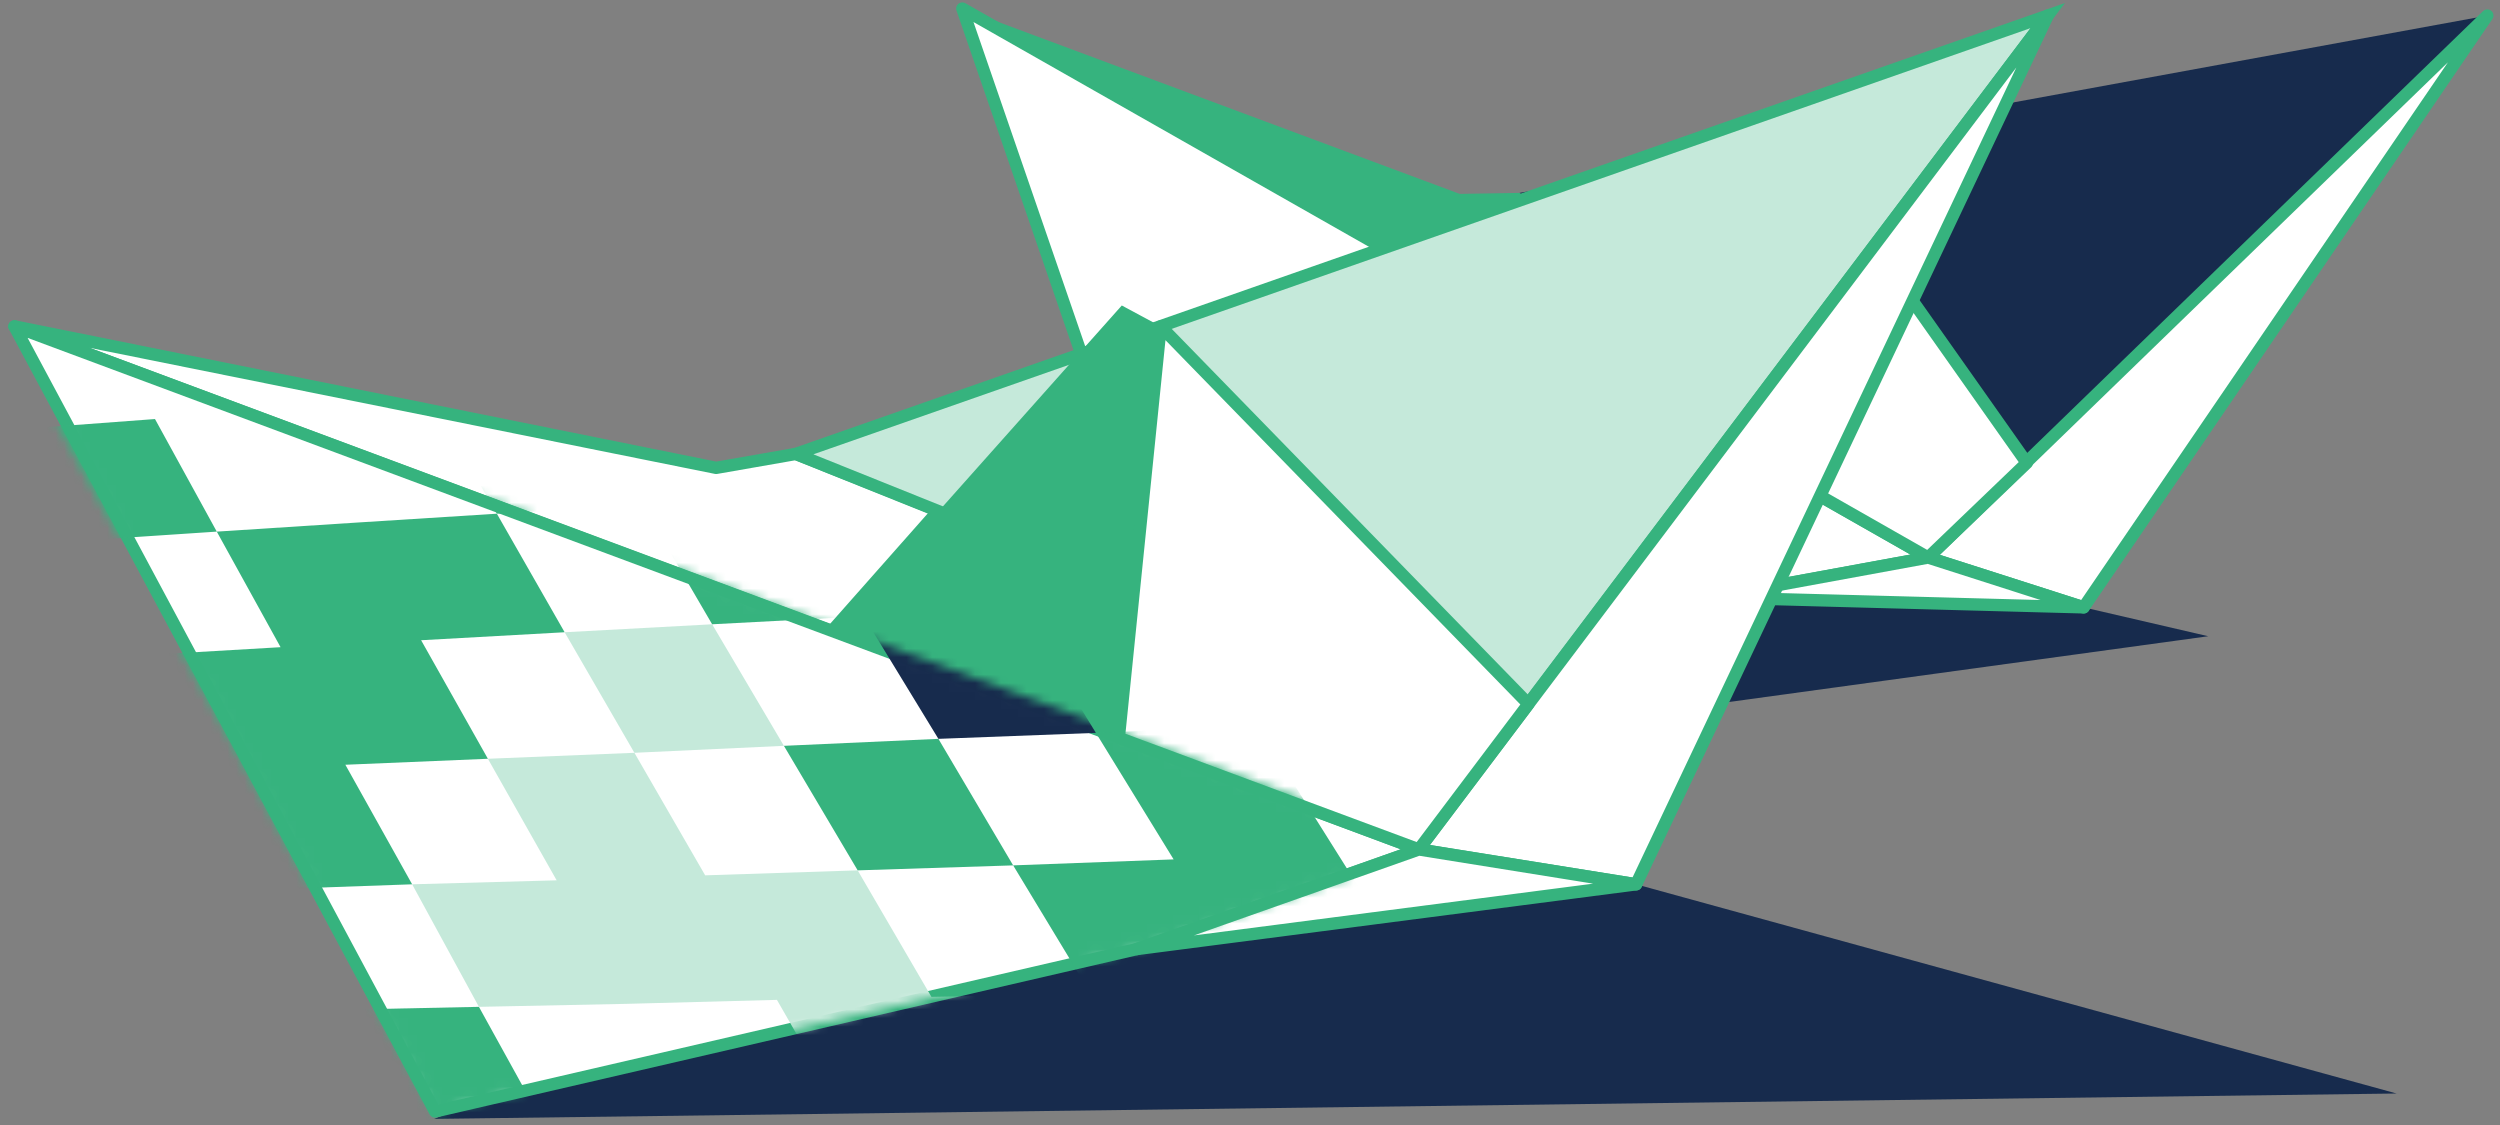 <svg width="291" height="131" viewBox="0 0 291 131" fill="none" xmlns="http://www.w3.org/2000/svg">
<rect x="0" y="0" width="291" height="131" fill="#808080" stroke="none"/>
<path d="M50.526 130.239L278.964 127.285L190.442 102.933L200.42 81.827L257.037 74.058L242.534 70.695L203.552 68.955L50.526 130.239Z" fill="#172B4D"/>
<path d="M176.868 22.453L169.907 22.57L112.014 1L177.448 38.109L188.122 29.296L176.868 22.453Z" fill="#36B37E"/>
<path d="M176.868 22.453L289.522 1.812L233.253 56.431L176.868 22.453Z" fill="#172B4D"/>
<path d="M112.014 1L224.436 64.897L199.144 69.535L137.19 74.058L112.014 1Z" fill="white" stroke="#36B37E" stroke-width="1.437" stroke-miterlimit="10" stroke-linejoin="round"/>
<path d="M224.436 64.897L289.521 1.812L242.534 70.695L224.436 64.897Z" fill="white" stroke="#36B37E" stroke-width="1.437" stroke-miterlimit="10" stroke-linejoin="round"/>
<path d="M177.448 38.109L206.569 14.104L209.585 16.54L200.42 51.213L177.448 38.109Z" fill="white" stroke="#36B37E" stroke-width="1.437" stroke-miterlimit="10" stroke-linejoin="round"/>
<path d="M209.585 16.539L235.921 53.88L224.436 64.897L200.42 51.213L209.585 16.539Z" fill="white" stroke="#36B37E" stroke-width="1.437" stroke-miterlimit="10" stroke-linejoin="round"/>
<path d="M242.534 70.695L199.144 69.535L224.435 64.897L242.534 70.695Z" fill="white" stroke="#36B37E" stroke-width="1.437" stroke-miterlimit="10" stroke-linejoin="round"/>
<path d="M92.639 52.836L83.358 54.459L1.682 37.992L96.816 73.478L109.23 59.446L92.639 52.836Z" fill="white" stroke="#36B37E" stroke-width="1.437" stroke-miterlimit="10" stroke-linejoin="round"/>
<path d="M92.639 52.836L238.358 1.812L174.896 85.886L92.639 52.836Z" fill="#C5E9DA" stroke="#36B37E" stroke-width="1.437" stroke-miterlimit="10"/>
<path d="M1.682 37.992L165.151 98.874L132.318 110.47L50.641 129.373L1.682 37.992Z" fill="white" stroke="#36B37E" stroke-width="1.437" stroke-miterlimit="10" stroke-linejoin="round"/>
<path d="M165.151 98.874L238.358 1.812L190.442 102.933L165.151 98.874Z" fill="white" stroke="#36B37E" stroke-width="1.437" stroke-miterlimit="10" stroke-linejoin="round"/>
<path d="M96.816 73.478L130.577 35.558L135.102 37.993L130.229 85.886L96.816 73.478Z" fill="#36B37E"/>
<path d="M135.102 37.992L177.912 81.943L165.151 98.874L130.229 85.886L135.102 37.992Z" fill="white" stroke="#36B37E" stroke-width="1.437" stroke-miterlimit="10" stroke-linejoin="round"/>
<path d="M190.442 102.933L132.317 110.471L165.15 98.874L190.442 102.933Z" fill="white" stroke="#36B37E" stroke-width="1.437" stroke-miterlimit="10" stroke-linejoin="round"/>
<mask id="mask0_34_2543" style="mask-type:alpha" maskUnits="userSpaceOnUse" x="0" y="37" width="166" height="93">
<path d="M1.479 38.425L164.843 98.631L132.492 109.774L50.816 128.676L1.479 38.425Z" fill="white" stroke="#36B37E" stroke-width="1.437" stroke-miterlimit="10" stroke-linejoin="round"/>
</mask>
<g mask="url(#mask0_34_2543)">
<path d="M99.832 101.309L82.082 101.889L73.845 87.625L56.79 88.321L64.795 102.469L47.973 102.932L55.746 117.196L72.916 116.848L90.435 116.384L99.02 131.344L117.351 131.112L126.401 146.419H145.427L136.146 130.88L126.981 115.689L108.418 116.036L99.832 101.309Z" fill="#C5E9DA"/>
<path d="M91.248 86.814L82.894 72.666L65.724 73.594L73.845 87.626L91.248 86.814Z" fill="#C5E9DA"/>
<path d="M117.931 100.73L109.23 86.002L91.247 86.814L99.833 101.309L117.931 100.73Z" fill="#36B37E"/>
<path d="M127.561 85.306L118.628 70.694L100.529 71.738L109.23 86.002L127.561 85.306Z" fill="#172B4D"/>
<path d="M136.61 100.033L117.931 100.729L126.981 115.689L145.892 115.225L165.383 114.761L155.753 99.454L146.356 84.494L127.561 85.306L136.61 100.033Z" fill="#36B37E"/>
<path d="M40.2 89.017L56.79 88.321L49.017 74.522L65.723 73.594L57.834 59.794L41.36 60.838L25.233 61.881L32.658 75.333L16.764 76.261L1.102 77.073L8.179 90.409L24.073 89.713L31.498 103.513L47.973 102.933L40.2 89.017Z" fill="#36B37E"/>
<path d="M15.372 104.093L22.797 117.892L39.039 117.544L31.498 103.513L15.372 104.093Z" fill="#36B37E"/>
<path d="M2.494 49.936L9.571 62.924L25.233 61.88L18.04 48.776L2.494 49.936Z" fill="#36B37E"/>
<path d="M82.894 72.666L100.529 71.738L92.059 57.706L83.822 43.906L66.768 45.182L50.061 46.342L57.834 59.794L74.773 58.75L82.894 72.666Z" fill="#36B37E"/>
<path d="M128.141 55.387L109.926 56.546L118.628 70.694L137.19 69.766L128.141 55.387Z" fill="#36B37E"/>
<path d="M165.731 83.566L156.101 68.723L137.19 69.766L146.356 84.494L165.731 83.566Z" fill="#36B37E"/>
<path d="M39.04 117.544L46.813 131.924L63.751 131.692L55.746 117.196L39.04 117.544Z" fill="#36B37E"/>
</g>
</svg>
